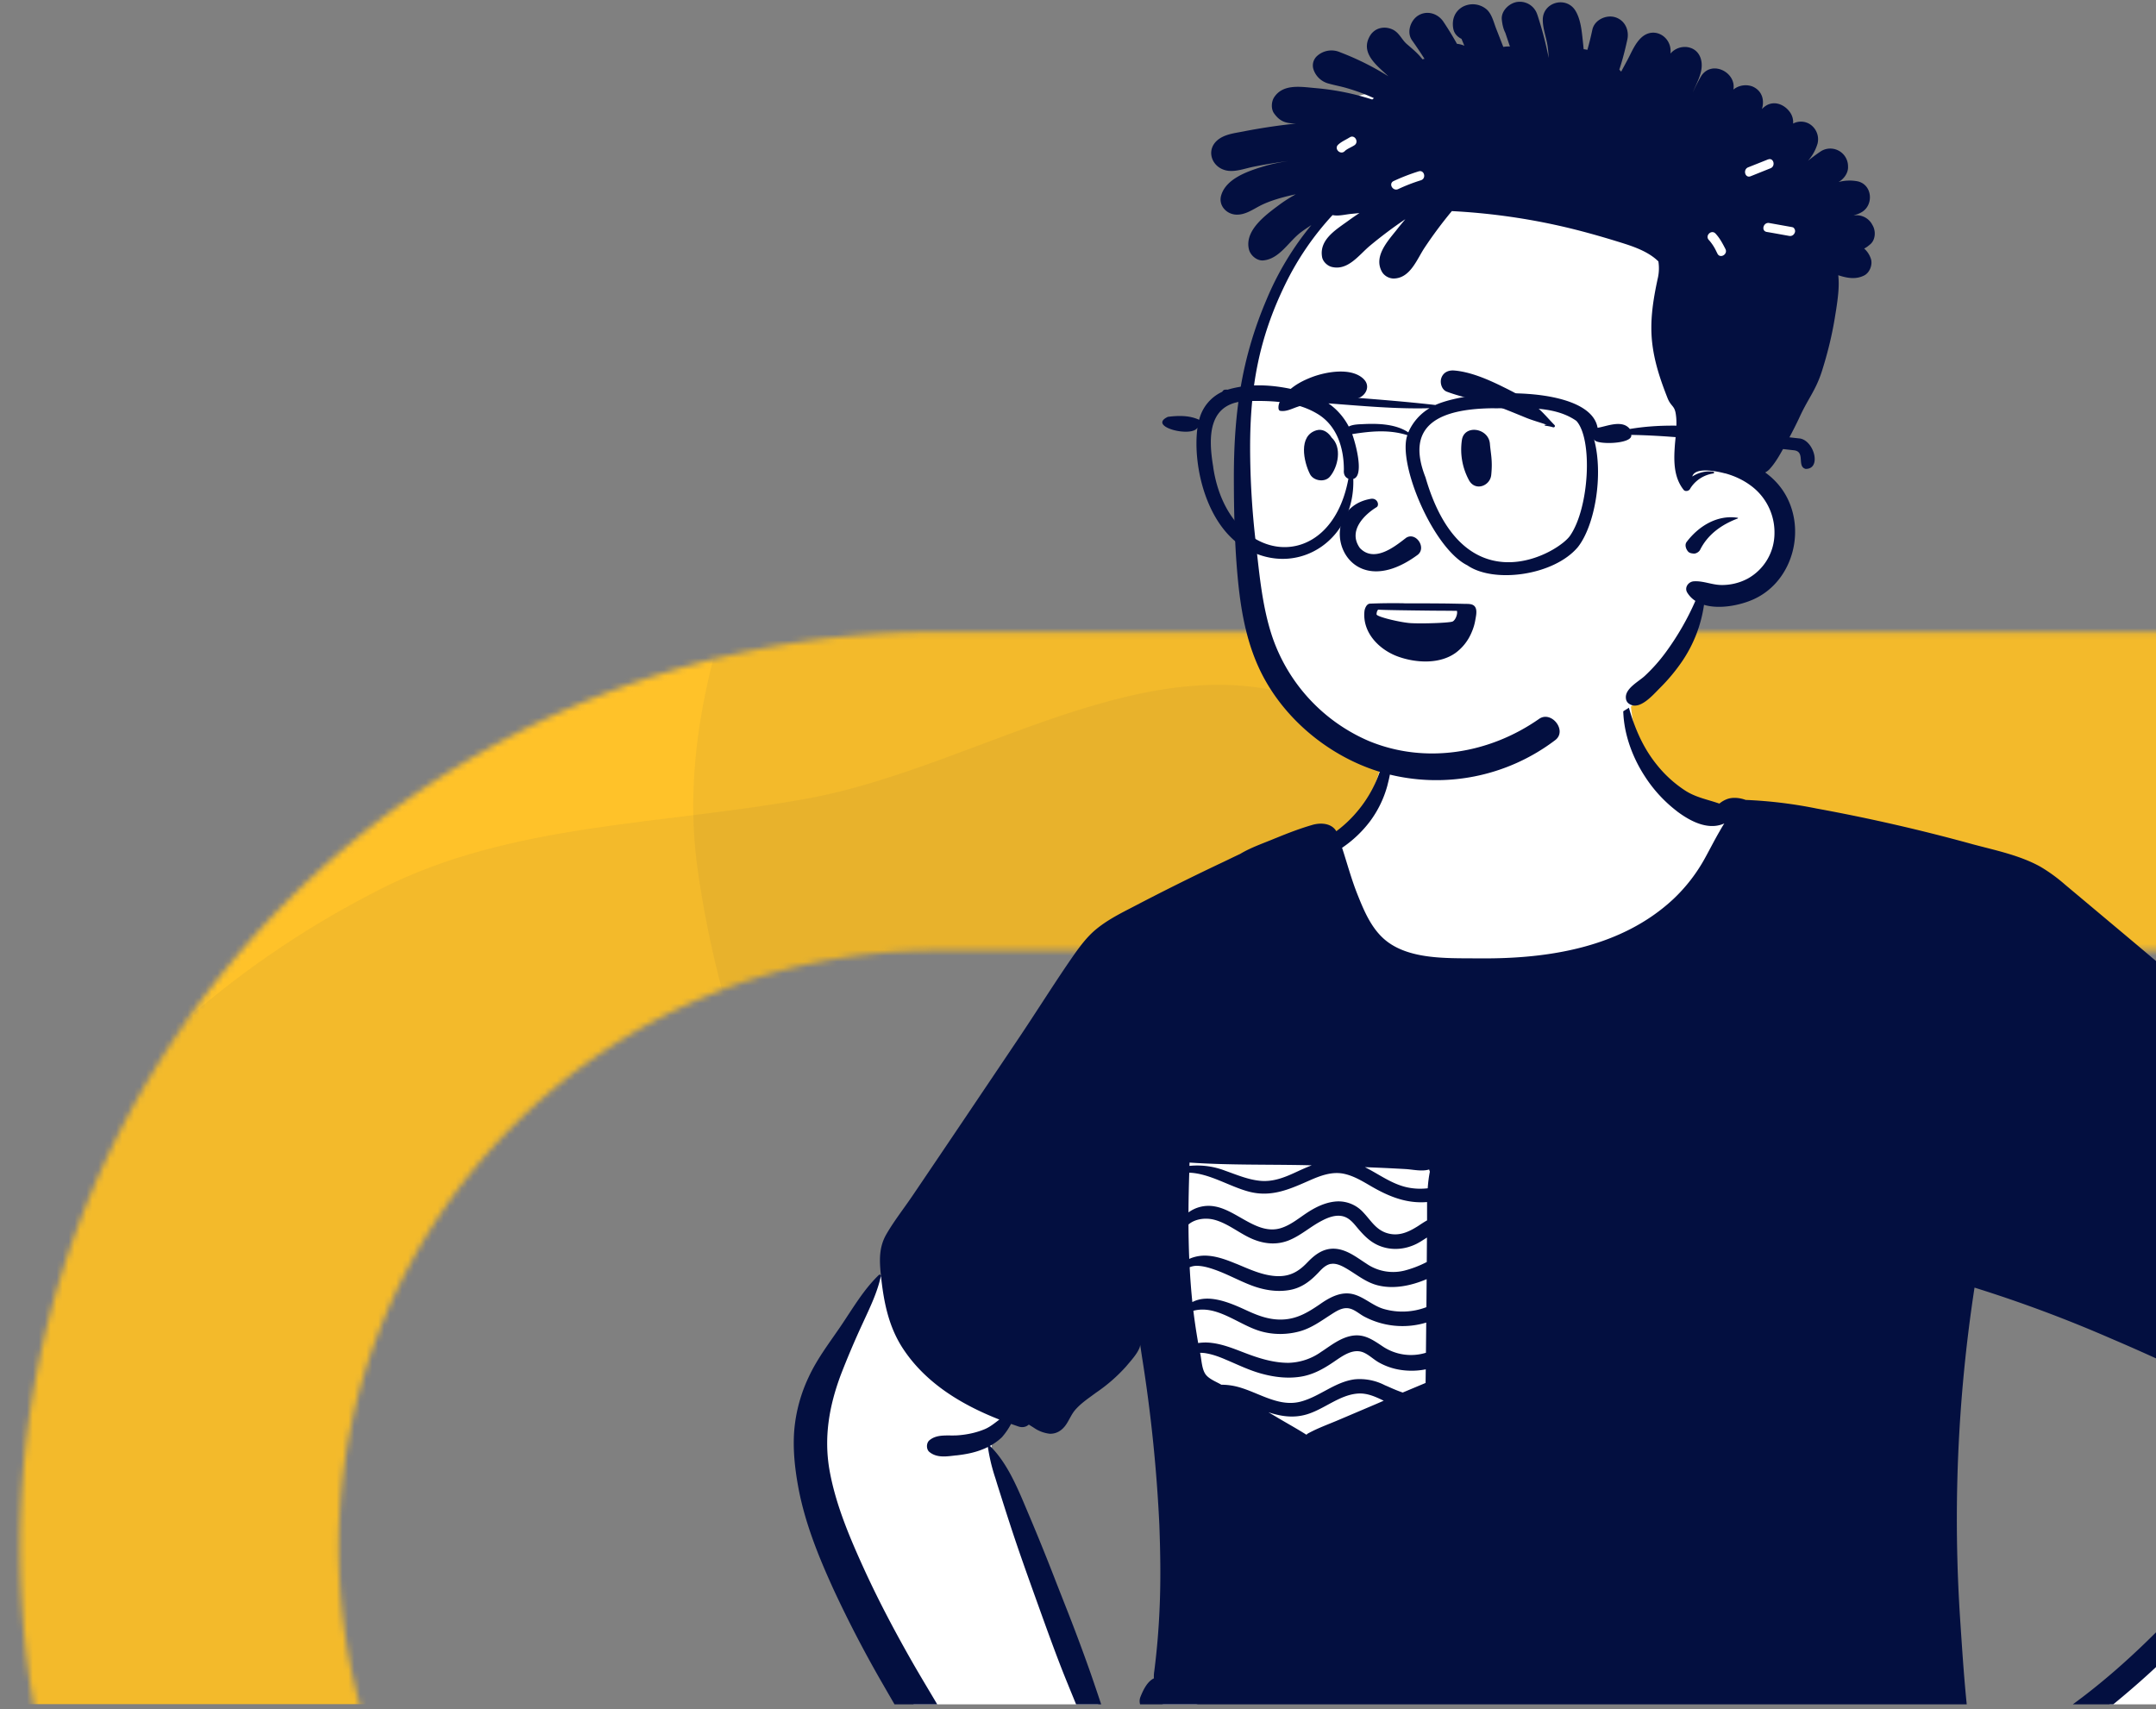 <svg xmlns="http://www.w3.org/2000/svg" fill="none" viewBox="0 0 362 287"><rect x="0" y="0" width="362" height="287" fill="#808080" stroke="none"/><g id="desktop_astuces-section_bottom-right-angle" clip-path="url(#clip0_3180_142125)"><g id="shape"><mask id="mask0_3180_142125" width="2006" height="484" x="-109" y="106" maskUnits="userSpaceOnUse" style="mask-type:alpha"><path id="mask" fill="#BBDBFD" fill-rule="evenodd" d="M395.19 535.9a61.16 61.16 0 1 0 0-122.32H157.1c-84.9 0-153.73-68.83-153.73-153.73 0-84.9 68.83-153.72 153.73-153.72h1712.95a26.74 26.74 0 0 1 0 53.5H157.11c-55.36 0-100.23 44.87-100.23 100.22 0 55.36 44.87 100.23 100.23 100.23h238.07c63.33 0 114.66 51.33 114.66 114.66s-51.33 114.65-114.65 114.65H-81.58a26.75 26.75 0 0 1 0-53.5h476.76Z" clip-rule="evenodd"/></mask><g mask="url(#mask0_3180_142125)"><g id="shapes"><path id="secondary-color" fill="#FFC229" fill-rule="evenodd" d="M395.19 525.2a50.46 50.46 0 0 0 0-100.92H157.1c-90.81 0-164.43-73.62-164.43-164.43 0-90.8 73.62-164.42 164.43-164.42h1712.95a37.44 37.44 0 0 1 0 74.9H157.11a89.53 89.53 0 1 0 0 179.05h238.07c69.24 0 125.36 56.12 125.36 125.36 0 69.23-56.12 125.35-125.36 125.35H-81.58a37.45 37.45 0 1 1 0-74.9h476.76Z" clip-rule="evenodd"/><g id="BlobCorner" clip-path="url(#clip1_3180_142125)" opacity=".06"><path id="Vector" fill="#343A40" fill-rule="evenodd" d="M117.16 146.18c-5.72-39.97 22.4-77.87 33.15-117.96 10.45-38.98 7.11-80 29.37-115.18 24.68-39.01 56.72-81.08 103.1-94.23 46.31-13.14 91.28 12.58 135.34 26.6 37.86 12.05 72.33 28.04 104.26 49.65 33.84 22.9 69.23 45.35 87.7 80.3 19.74 37.34 27.85 80.63 19.8 123.05-8.23 43.33-31.9 84.52-65.42 117.28-32.86 32.12-75.67 55.57-121.47 65.42-43.15 9.27-84.18-7.46-127.25-11.97-45.25-4.73-96.22 7.58-133.18-15.3-37.62-23.3-59.36-65.4-65.4-107.66Z" clip-rule="evenodd"/></g><g id="BlobCorner_2" clip-path="url(#clip2_3180_142125)" opacity=".06"><path id="Vector_2" fill="#343A40" fill-rule="evenodd" d="M246.8 446.83c-25.32 14.88-58.4 9.49-88.56 3.55-27.06-5.32-50.57-21.78-75.37-35.81-25.48-14.41-53.9-24.27-72.48-47.84-19.55-24.82-32.82-55.98-33.52-86.72-.68-30.25 13.9-56.81 29.71-80.55 14.53-21.81 34.35-38.52 57.35-50.18 21.93-11.11 47.16-10.71 71.63-15.18 30.2-5.52 60.48-29.12 89.55-14.25 28.69 14.67 31.71 56.44 48.73 84.97 16.72 28.04 47.08 50.03 50.73 81.8 3.67 31.9-18.34 57.3-31.6 84.6-13.22 27.25-20.77 60.7-46.17 75.61Z" clip-rule="evenodd"/></g></g></g></g><g id="peep-60"><g id="BODY" fill-rule="evenodd" clip-rule="evenodd"><path id="ð¨ Background" fill="#fff" d="M268.76 110.75c-13.85-.99-32.85 1.75-36.86 17.52-1.24 5.73-3.69 8.25-7.8 12-26.12 33.35 65 38.96 69.68 6.44 9.87 3.58 20.6 4.34 30.48 7.97 5.36 1.97 10.21 5.09 14.86 8.34 18.98 13.45 37.68 27.28 56.59 40.82-7.32 3.36-21.23 16.2-15.56 24.82 1.32 1.68 3.28 2.84 5.02 4.07l.91.65c1.97 1.4 5.28 3.8 7.1 5.1l.35.25.41.3a314.95 314.95 0 0 1-45.8 52.9c-1.45 1.36-.85 4.38 1.26 4.74l2.51.36c8.13 1.19 16.41 2.25 24.6 1.6 7.97-.86 12.78-7.9 18.23-13A333.66 333.66 0 0 0 425 250.16l.2-.27c2.87-3.91 6.68-7.92 6.96-12.98.5-1.52-.83-3.7-2.12-4.73l-.44-.64c-6.9-9.9-14.71-19.45-24.5-26.63a3.46 3.46 0 0 0-1.44-2.9l-40.9-29.54c-10.56-7.24-20.37-15.76-31.8-21.61-11.7-5.62-24.9-5.84-36.9-10.53-.25-3.38-7.37-4.25-7.15-3.72-7.51-4.53-11.38-9.92-12.57-14.87-1.2-4.94.29-9.46-5.57-11ZM167.61 216.8c-12.65-19-24.7 2.02-29.97 14.68-6.22 17.33 6.66 38.65 14.98 53.59 3.07 4.15 7.1 12.9 12.5 13.53 13.62-.05 27.25-1 40.87-1.3 8.8-2.17-3.54-15.36-12.07-10.54-2.58.96-3.87 3.89-6.39 4.83-.92.2-.98-.22-1.35-1.13l-.06-.13-1.96-4.74c-5.55-13.63-11.41-27.14-17.24-40.64-1.25-2.93.5-5.35 2.77-7.09 1.74-1.43 9.21-4.91 2.17-3.38 2.71-6.28-.55-12.65-4.25-17.68Zm31.4-26c-1.22-.15-2.78 1.08-2.97 2.26-1.55 9.84.18 19.56 2.25 29.18l.38 1.76c.77 3.5 1.63 7.08 3.53 10.16a17.9 17.9 0 0 0 8.28 6.94c10.85 4.32 24.35.05 32.33-8.02 5.1-6.98.62-15.75-.24-23.4.81-2.06 1.11-4.44 1.58-6.57l.06-.25 1.82-7.93c.4-1.75-.88-4.14-2.98-3.9a185.4 185.4 0 0 1-44.04-.23Z"/><path id="ð Ink" fill="#030F40" d="M147.9 214.31c.04-.2-.19-.34-.34-.2-2.58 2.48-4.4 5.65-6.39 8.58-1.9 2.8-3.97 5.48-5.39 8.56a26.06 26.06 0 0 0-2.42 8.92c-.25 3.12.08 6.26.63 9.33 1.09 6.07 3.41 11.81 5.96 17.4a200.36 200.36 0 0 0 8.25 15.86l1.06 1.84c1.3 2.25 2.6 4.5 4 6.67 1.74 2.71 3.33 5.51 5.63 7.77 1.63 1.62 4.7 0 3.97-2.3-.33-1-.58-1.94-1.08-2.87-.38-.71-.81-1.4-1.21-2.1l-2.41-4.19c-1.7-2.94-3.48-5.82-5.15-8.76-2.9-5.1-5.65-10.31-8.08-15.66l-.29-.64c-2.23-4.95-4.35-10.09-5.33-15.45-1.03-5.65-.1-10.98 1.9-16.29a144.5 144.5 0 0 1 3.43-8.1l.24-.52c1.17-2.55 2.42-5.09 3.02-7.85Zm125.02-97.73c-.02-.1-.2-.1-.2 0-.73 4.8.88 9.87 3.5 13.86a23.09 23.09 0 0 0 5.27 5.73l.16.13c2.13 1.58 5 3.11 7.63 2.08l.24-.1c-.3.45-.57.93-.85 1.42-.83 1.43-1.58 2.92-2.38 4.37a27.9 27.9 0 0 1-5.35 6.93c-8.7 8.1-20.93 10.03-32.4 9.94h-.82c-5.04-.04-11.63.21-15.53-3.43-2.09-1.95-3.24-4.73-4.28-7.34-1.02-2.56-1.72-5.2-2.57-7.8a19.7 19.7 0 0 0 4.68-4.43 17.93 17.93 0 0 0 2.92-6l.08-.33c.45-1.72.9-4 .18-5.64-.08-.19-.4-.18-.48 0-.39.78-.46 1.66-.7 2.5a20.73 20.73 0 0 1-4.15 7.82 20.57 20.57 0 0 1-3.5 3.3c-.76-1.32-2.54-1.5-4.03-1.06-2 .58-3.97 1.33-5.9 2.12l-.38.15c-1.9.8-4.05 1.52-5.83 2.6-1.08.5-2.12 1.02-3.1 1.48a411.3 411.3 0 0 0-14.42 7.17l-1.02.53c-2 1.03-3.98 2.08-5.72 3.53-1.77 1.48-3.14 3.5-4.44 5.38-2.95 4.32-5.73 8.76-8.65 13.1-5.89 8.76-11.78 17.52-17.7 26.26-1.44 2.12-3.06 4.18-4.34 6.39-1.23 2.1-1.2 4.27-.96 6.62l.04.43c.46 4.32 1.26 8.46 3.68 12.16 3.82 5.82 9.84 9.44 16.2 11.94-.77.57-1.5 1.2-2.43 1.6-1.43.6-2.95.92-4.49 1.04-1.65.13-3.5-.28-4.83.84-.54.45-.55 1.52 0 1.96 1.28 1.05 2.93.75 4.5.57h.09c1.45-.17 2.88-.43 4.24-.97.33-.13.67-.27.99-.44a30.29 30.29 0 0 0 1.26 5.25l.33 1.08c.7 2.2 1.38 4.38 2.1 6.57 1.35 4.17 2.83 8.3 4.31 12.43l1.28 3.56c1.32 3.65 2.65 7.3 4.12 10.88.9 2.22 1.82 4.43 2.73 6.65.9 2.16 1.63 4.5 2.74 6.55.9 1.7 3.39.48 2.99-1.26-.52-2.28-1.5-4.55-2.26-6.77-.76-2.26-1.51-4.52-2.29-6.77a315.45 315.45 0 0 0-4.35-11.63l-1.5-3.82a379.84 379.84 0 0 0-4.52-11.19l-.17-.4c-1.64-3.87-3.34-8.22-6.33-11.22a.23.23 0 0 0-.14-.06c.73-.4 1.42-.88 2.02-1.45l.03-.03a11.5 11.5 0 0 0 1.54-2.24l1.24.43c.72.24 1.32.06 1.74-.32l.8.5a5.81 5.81 0 0 0 2.73 1.04c1.2.03 2.13-.63 2.77-1.6.57-.86.91-1.8 1.64-2.57.7-.77 1.53-1.4 2.38-2.02l1-.73a27.29 27.29 0 0 0 5.05-4.42c.74-.89 1.73-1.94 2.18-3 .09-.2.14-.4.15-.6l.3 2a255.7 255.7 0 0 1 2.92 28.24c.17 4.67.25 9.34.04 14a123.67 123.67 0 0 1-.88 10.48l-.04.27c-.04.35-.06.7-.03 1.02-1.14.56-1.8 1.97-2.25 3.08-.34.84-.07 1.65.48 2.24a9.73 9.73 0 0 0-1.75 2.13c-.1.17.11.3.24.2.82-.65 1.7-1.19 2.62-1.6.48.19 1 .24 1.5.1.52-.14.97-.5 1.3-.94a10.37 10.37 0 0 1 9.03 2.87l.22.25-.51.2-.46.16c-.44.09-.9.14-1.35.18l-.68.05c-2.62.22-5.23.29-7.66 1.38-.51.23-.33 1.02.15 1.15 1.78.48 3.54.44 5.35.31l.39-.03c1.68-.12 3.48-.12 5.12-.58-.4 1.07.14 2.47 1.78 2.69 4.93.66 9.88.35 14.81-.09 4.98-.43 9.96-.85 14.95-1.11 16.14-.85 32.32-.69 48.48-.46l9.13.14c7.28.1 14.56.18 21.85.12l3.4-.03c1.45-.01 2.89-.03 4.33-.07l.86-.03c1.71-.06 3.98.2 5.47-.82a2.62 2.62 0 0 0 .77-3.6 5.76 5.76 0 0 0-.82-.98c-.63-5.37-.98-10.77-1.34-16.16a256.06 256.06 0 0 1 2.37-56.36 226.44 226.44 0 0 1 22.87 8.53 347.5 347.5 0 0 1 12 5.39c3.62 1.7 7.25 3.85 11.12 4.96.35.31.84.46 1.28.32l.05-.02c.4.1.85.04 1.28-.22l.26-.16.13-.08a13.7 13.7 0 0 0 3.7-3.2c1.17 1.08 2.42 2.07 3.66 3.08 1.34 1.09 2.68 2.19 4 3.3.54.44 1.12.86 1.58 1.36l.07.08a1 1 0 0 1 .03.03c-2.01 1.3-3.77 3.27-5.35 4.99a176.6 176.6 0 0 0-4.95 5.64l-1.57 1.85c-11.1 13.08-22.33 26.64-36.7 36.26-2.28 1.52-.11 5.22 2.15 3.67 4.27-2.94 8.3-6.2 12.19-9.63 6.8-6 12.92-12.74 18.65-19.76 2.9-3.56 5.71-7.2 8.47-10.86l.94-1.24a160.9 160.9 0 0 0 3.67-5.02l.25-.36a24.74 24.74 0 0 0 2.83-4.91c.25.26.55.48.97.64.73.29 1.62-.31 1.8-1.02.43-1.72-1.06-2.74-2.28-3.65a204.6 204.6 0 0 0-4.5-3.23l-.54-.38c-1.89-1.34-3.79-2.7-5.85-3.76a1.2 1.2 0 0 0-.22-.23l-.29-.23a98.23 98.23 0 0 1 15.37-19.18l1.14-1.1a60.98 60.98 0 0 1 5.44-4.8l.6.68c.8.9 1.6 1.8 2.46 2.65 1.69 1.67 3.35 3.37 5 5.07 2.74 2.84 5.4 5.76 8.04 8.68l1.32 1.46c2.75 3.05 5.7 6.04 8.2 9.3l.13.16c1.1 1.47 1.87 3.08 1.36 4.94-.49 1.8-1.65 3.38-2.66 4.93l-.1.15a232.67 232.67 0 0 1-13.19 18.52c-9.42 11.9-20.16 23.17-32.98 31.44-1.77 1.14-.11 4 1.67 2.83a131.24 131.24 0 0 0 20.69-17.04 174.86 174.86 0 0 0 16-18.68c2.4-3.18 4.7-6.44 6.91-9.76 2.14-3.23 4.62-6.55 6.17-10.11a8.08 8.08 0 0 0 .45-5.88c-.61-1.81-1.82-3.32-3.08-4.74l-.11-.13a550.81 550.81 0 0 0-8.8-9.6 201.7 201.7 0 0 0-9.27-9.23 67 67 0 0 0-7.89-6.32l.76-.5c.78-.51.97-1.6.3-2.28-1.87-1.87-4.02-3.5-6.03-5.21l-5.7-4.82-11.59-9.81c-6.94-5.87-13.84-11.79-20.75-17.68-2.89-2.46-5.8-4.9-8.7-7.33l-5.16-4.33-2.52-2.11a27.37 27.37 0 0 0-4.08-2.97c-3.46-1.94-7.62-2.78-11.43-3.8l-.25-.07a303.94 303.94 0 0 0-25.92-5.92 75.46 75.46 0 0 0-11.93-1.45c-1-.37-2.24-.5-3.21-.1-.4.16-.83.4-1.2.72-1.96-.69-3.89-1.01-5.71-2.17a20.21 20.21 0 0 1-4.8-4.36c-2.8-3.46-4.27-7.56-5.26-11.84ZM228 234.02c1.55-.11 2.94.53 4.33 1.2-.78.35-1.56.68-2.34 1.01l-5.2 2.21c-1.7.73-3.52 1.37-5.15 2.27a.9.9 0 0 0-.28.23c-1.7-1.08-3.49-2.05-5.2-3.08l-1.19-.7c2.05.68 4.14 1.02 6.36.38 2.97-.85 5.54-3.3 8.67-3.52Zm-4.25-5.19.28-.19c1.5-1.02 3.3-2.35 5.12-1.42.86.43 1.57 1.14 2.41 1.6.86.48 1.8.84 2.74 1.06 1.58.37 3.39.42 5.09.07l-.03 2.29-3.84 1.61c-.82-.28-1.62-.62-2.46-1l-.56-.24a9.18 9.18 0 0 0-5.03-.98c-3.36.43-5.9 2.92-9.11 3.75-3.94 1.02-7.5-1.91-11.21-2.64a10.7 10.7 0 0 0-1.88-.2h-.2l-.1-.06c-.8-.46-2-.91-2.56-1.7-.6-.86-.66-2.29-.85-3.3l-.06-.3c.35 0 .7.02 1.06.09 1.14.2 2.21.6 3.27 1.06 2 .84 3.96 1.81 6.06 2.37 2.07.56 4.22.82 6.35.51 2.07-.3 3.8-1.23 5.51-2.38Zm-.32-8.04.31-.2c.82-.52 1.76-1.07 2.77-.87.9.17 1.67.88 2.45 1.32a13.72 13.72 0 0 0 10.51 1.06l-.05 5.07a8.53 8.53 0 0 1-7.16-1l-.81-.54c-1.39-.9-2.69-1.63-4.52-1.3-1.8.33-3.33 1.5-4.81 2.5l-.25.16a9.88 9.88 0 0 1-5.51 1.87c-2.26.01-4.48-.61-6.58-1.38-2.09-.76-4.07-1.68-6.3-1.96a8.1 8.1 0 0 0-2.3.02 103.08 103.08 0 0 1-.81-5.42c3.95-1.06 7.6 2.37 11.28 3.43 2.13.62 4.45.61 6.58.02 1.97-.55 3.52-1.7 5.2-2.78Zm-.01-8.53c.84-.16 1.68.22 2.4.62 1.83 1.02 3.4 2.43 5.48 2.96 2.67.68 5.59.1 8.24-1.03l-.04 4.7a11.3 11.3 0 0 1-7.18.3c-1.86-.55-3.29-2.02-5.15-2.48-1.91-.47-3.71.44-5.25 1.48l-.46.32c-1.76 1.19-3.47 2.23-5.67 2.43-2.33.21-4.35-.52-6.43-1.48l-.48-.22c-2.63-1.2-6.05-2.58-8.68-1.2-.2-1.96-.35-3.9-.45-5.86.36-.13.73-.23 1.16-.23 1.04 0 2.12.32 3.08.66 2.1.74 4.05 1.84 6.13 2.63 1.97.75 4.15 1.14 6.25.8 1.95-.3 3.41-1.32 4.76-2.71l.2-.2c.58-.63 1.22-1.32 2.09-1.5Zm-1.54-7.23c.97-.52 2.16-1 3.28-.84 1.08.14 1.8.86 2.45 1.64l.36.43c1.19 1.4 2.35 2.57 4.17 3.14 1.9.6 3.9.36 5.66-.5.62-.31 1.2-.7 1.79-1.08l-.03 4.11a17.8 17.8 0 0 1-3.66 1.42 7.87 7.87 0 0 1-6.51-1.17l-.22-.14c-1.55-1.02-3.14-2.23-5.05-2.34-1.87-.1-3.27.92-4.5 2.19l-.15.15c-1.55 1.63-3.12 2.43-5.43 2.24-2.24-.18-4.33-1.17-6.38-2.02l-.19-.07c-1.87-.77-4.03-1.56-6.09-1.27-.5.07-1.13.22-1.7.49-.08-1.93-.12-3.85-.13-5.78 1.17-1 3-1.18 4.46-.76 2.29.65 4.17 2.32 6.36 3.23 1.94.8 3.96.99 5.94.23 2.05-.8 3.65-2.3 5.57-3.3Zm-22.2-8.1c3.43.12 6.78 2.34 10.05 3.19 3.66.95 6.64-.34 9.9-1.78l.41-.18c1.68-.73 3.47-1.39 5.32-1.1 1.8.3 3.4 1.3 4.95 2.2l.3.17c2.83 1.6 5.7 2.7 9 2.43v3.08c-.55.3-1.07.66-1.56.98l-.18.11c-1.58.98-3.2 1.63-5.07 1.02-1.82-.59-2.67-2.16-3.91-3.46a5.62 5.62 0 0 0-4.31-1.84c-1.8.07-3.5.86-5 1.83-1.48.96-2.92 2.21-4.66 2.7-3.9 1.08-7.25-3.04-10.94-3.68a5.7 5.7 0 0 0-4.43 1c.01-2.22.06-4.44.13-6.67Zm29.5-.93 1.44.06c1.8.07 3.58.16 5.36.26 1.24.07 2.76.45 3.98.07a2 2 0 0 0 .12.36c-.18.91-.3 1.85-.36 2.8-1.13.13-2.26.09-3.37-.14-2.65-.55-4.8-2.22-7.18-3.41Zm-29.45-.77c6.53.45 13.1.3 19.64.44l.78.02h.1c-.75.29-1.5.62-2.24.96l-.74.34c-1.75.8-3.53 1.46-5.5 1.32-2.1-.16-4.07-1.01-6.03-1.7a13.05 13.05 0 0 0-6.03-.82l.02-.56Z"/></g><g id="HEAD" fill-rule="evenodd" clip-rule="evenodd"><path id="ð¨ Background_2" fill="#fff" d="M298.76 26.42a9.11 9.11 0 0 0-4.92-2.84c1.71.85 3.38 1.74 4.92 2.84Zm2.63 12.37c.23-1.1.4-2.2.44-3.3-.3.45-.77.76-1.31.91a17 17 0 0 1 .87 2.39Zm-89.61 17.13c1.54-6.42 8.75-18.77 10.46-21.15 1.85-5.88-8.24-10.6-2.75-15.2 2.48-2.08 5.77-2.81 8.85-3.55 21.34-5.11 44.26-2.53 64.05 6.87 3-.63 6.15.6 8.33 2.77 10.29 10.31-3.73 28.92-6.8 40.55-5.25 12.96 5.58 15.14 4.42 26.11-.9 5.67-6.65 7.17-11.5 8.03-.79.18-1.83.2-2.08 1.03a21.38 21.38 0 0 1-7.1 12.45c.31.93.07 2.07-1.04 2.9a55.07 55.07 0 0 1-35.48 10.57c-15.04-.8-22.81-9.4-24.69-11.62-10.37-13.97-9.13-32.41-7.02-49.07 1.48-11.6-.4.68 2.35-10.69Z"/><path id="ð Ink_2" fill="#030F40" d="M258.13 2.5A3.07 3.07 0 0 0 254.8.32c-1.35.16-2.8 1.5-2.64 2.98.03.29.07.56.12.81h-.01l.03.1c.1.47.24.9.45 1.3l.77 2.3a4.9 4.9 0 0 0-1.11.07l-1.16-2.97c-.42-1.05-.71-2.41-1.53-3.23a3.57 3.57 0 0 0-4.16-.52c-1.35.79-1.83 2.2-1.54 3.7.15.76.66 1.3 1.3 1.63l.07.03.48 1.16a4.08 4.08 0 0 0-1.24-.32 55.59 55.59 0 0 0-2.26-3.69c-.91-1.38-2.7-1.97-4.19-1.1-1.34.79-2.05 2.84-1.1 4.19a81.33 81.33 0 0 1 2.1 3.12c-.12.02-.23.04-.34.08-.05-.07-.1-.14-.17-.21-.74-.92-1.6-1.6-2.48-2.37-.83-.72-1.22-1.84-2.3-2.39-1.38-.68-3.03-.35-3.85 1-1.75 2.92 1.2 5.05 3.07 6.82a46.18 46.18 0 0 0-8.07-4.02 3.6 3.6 0 0 0-3.95.66 2.14 2.14 0 0 0-.57 2.15 3.64 3.64 0 0 0 2.63 2.45c.95.27 1.93.44 2.89.72 1.6.46 3.15 1.02 4.66 1.72-.1.06-.21.14-.3.22a42.6 42.6 0 0 0-9.24-1.89l-.65-.06c-2.34-.22-5.15-.63-6.59 1.6-.47.74-.52 1.96 0 2.68 1 1.4 2 1.68 3.66 1.71a103.72 103.72 0 0 0-8.23 1.21l-.56.11c-1.36.27-2.87.43-4.03 1.21-2.54 1.71-1.35 5.05 1.46 5.4 1.36.17 2.88-.4 4.21-.67a87.03 87.03 0 0 1 5.94-.98c-1.38.2-2.76.48-4.1.88l-.36.11c-2.58.79-6.07 2.04-6.87 4.79-.49 1.67.85 3.13 2.46 3.23 1.5.09 2.76-.8 4.03-1.47.93-.48 1.88-.83 2.88-1.14 1.03-.32 2.1-.58 3.15-.8-.9.5-1.77 1.04-2.61 1.65l-.39.29c-2.23 1.66-5.64 4.23-4.85 7.34.25.98 1.34 1.92 2.4 1.82 2.74-.25 4.25-3.17 6.32-4.73.54-.4 1.13-.8 1.75-1.2a49.78 49.78 0 0 0-7.52 12.5c-4.18 9.8-5.45 18.88-5.49 29.41v.33c0 5.81.13 11.73.7 17.52.53 5.34 1.5 10.62 3.92 15.46 4.07 8.12 12 14.45 20.76 16.85a33.02 33.02 0 0 0 28.6-5.6c2.03-1.58-.67-5-2.74-3.54-8.3 5.8-19.04 7.65-28.57 3.71a29.35 29.35 0 0 1-16.23-17.54c-1.64-4.91-2.12-10.15-2.7-15.27l-.04-.34a138.3 138.3 0 0 1-.97-16.14c0-10 1.44-18.25 5.86-27.33a48.14 48.14 0 0 1 7.98-11.7c.98.2 2.02-.08 3-.19l1.52-.15c-.52.33-1.02.68-1.52 1.03l-.65.47c-2.03 1.45-4.62 3.11-4.1 5.92.15.76.9 1.46 1.64 1.63 2.67.64 4.5-1.95 6.3-3.49a73.25 73.25 0 0 1 6.03-4.53l-1.06 1.28-.5.64c-1.54 1.91-3.75 4.4-2.38 6.89.39.7 1.21 1.16 2.01 1.15 2.75-.06 3.85-3.18 5.14-5.14a71.73 71.73 0 0 1 4.6-6.18c5.79.3 11.55 1.06 17.2 2.28 3.9.84 7.72 1.92 11.52 3.11l.31.1c2.06.66 4.17 1.5 5.65 2.96a7.6 7.6 0 0 1-.15 3.04l-.16.77c-.65 3.19-1.09 6.32-.76 9.6.35 3.37 1.37 6.4 2.61 9.55.59 1.47 1.2 1.2 1.4 2.8.17 1.2.07 2.45-.04 3.67l-.1 1.03c-.22 2.71-.34 5.66 1.44 7.9.28.34.87.2 1.07-.14.07-.14.16-.27.25-.4a5.5 5.5 0 0 1 3.67-2.21c.2-.04.12-.3-.04-.31a5.28 5.28 0 0 0-3.5.82c.49-1.67 4.24-.86 5.47-.53h.05c1.54.42 3 1.09 4.28 2.04a9.73 9.73 0 0 1 4 8.08 8.72 8.72 0 0 1-4.5 7.56 9.15 9.15 0 0 1-4.42 1.07c-1.6-.02-3.02-.72-4.62-.62-.92.06-1.63 1.05-1.1 1.9a4.4 4.4 0 0 0 1.36 1.39 45.33 45.33 0 0 1-4.9 8.53 28.15 28.15 0 0 1-3.6 4.07c-1.05.97-3.3 2.1-3.17 3.7.04.59.35.94.88 1.16 1.65.68 3.66-1.65 4.77-2.77l.09-.09a30.75 30.75 0 0 0 3.73-4.49 22.56 22.56 0 0 0 3.65-9.45c2.65.8 6.16.05 8.32-.93 6.8-3.07 9.03-12.2 4.9-18.3-.8-1.17-1.8-2.18-2.95-3 .25-.13.49-.3.7-.52 1.15-1.23 1.97-2.83 2.78-4.3l.1-.18c.72-1.3 1.4-2.62 2.04-3.96l.23-.5c1.43-3.06 2.67-4.39 3.69-7.6.98-3.1 1.75-6.25 2.24-9.46l.14-.85c.28-1.87.56-3.86.35-5.75 1.44.47 2.9.76 4.33.05.95-.46 1.47-1.82 1.15-2.8a3.88 3.88 0 0 0-1.13-1.73c.3-.15.58-.34.82-.55l.22-.18c.87-.76.93-2.19.4-3.13l-.15-.27a2.96 2.96 0 0 0-2.56-1.46h-.5c.48-.11.95-.27 1.4-.55 2-1.22 1.74-4.56-.68-5.14a7.14 7.14 0 0 0-3.26.11l.12-.07c.85-.52 1.56-1.53 1.48-2.57a2.98 2.98 0 0 0-4.49-2.57c-.76.5-1.5 1.05-2.23 1.64a7.65 7.65 0 0 0 1.6-2.87 3.02 3.02 0 0 0-1.36-3.32 2.83 2.83 0 0 0-2.74-.06 2.9 2.9 0 0 0-.56-1.95c-.9-1.24-2.56-1.95-4-1.05-.19.12-.44.32-.68.57.47-1.51.04-3.1-1.59-3.8a3.3 3.3 0 0 0-3.2.52c.55-2.95-3.82-5.12-5.52-2.07-.39.7-.77 1.42-1.11 2.16l-.13.28h-.01l.09-.2.09-.21c.47-1.1 1.07-2.23 1.23-3.42.25-1.76-.54-3.43-2.45-3.68a3.2 3.2 0 0 0-2.76 1.1c.36-2.73-2.69-4.71-4.89-2.68-1.04.97-1.6 2.37-2.25 3.61l-1.13 2.1-.31-.34c.55-1.66.98-3.36 1.35-5.07.34-1.62-.46-3.29-2.13-3.75-1.52-.41-3.42.52-3.75 2.13a54.1 54.1 0 0 1-.83 3.37 5.55 5.55 0 0 0-.63-.11l-.06-.63-.08-.75c-.18-1.7-.36-3.65-1.25-5.1-1.53-2.47-5.42-1.44-5.47 1.48-.02 1.52.6 3.02.81 4.51.1.65.15 1.31.18 1.97a59.02 59.02 0 0 0-1.65-6.48l-.24-.76Zm33.64 84.45c-3.42-.53-6.54 1.38-8.57 4.05-.37.48-.13 1.17.2 1.58.25.3.57.34.93.38.42.06.95-.28 1.13-.64 1.3-2.6 3.63-4.24 6.31-5.25.05-.02.07-.1 0-.12Zm-4.74-46.53-.1-.11c-.7-.72.4-1.81 1.1-1.1.72.76 1.2 1.68 1.68 2.61.44.89-.9 1.67-1.34.78l-.2-.4a7.96 7.96 0 0 0-1.14-1.78Zm9.61-1.47c-.98-.17-.57-1.66.41-1.5l3.8.68c.98.16.56 1.65-.42 1.49-1.26-.22-2.52-.46-3.79-.67Zm-58.45-10.17c.94-.32 1.35 1.17.4 1.49a29 29 0 0 0-3.82 1.48c-.9.43-1.68-.9-.79-1.34a34.14 34.14 0 0 1 4.2-1.63Zm58.67-2c.93-.38 1.33 1.12.41 1.48l-3.34 1.34c-.93.37-1.33-1.13-.41-1.5l3.34-1.33Zm-70.36-3.64.12-.07c.84-.55 1.62.79.78 1.33-.49.32-1.08.53-1.53.9l-.1.1c-.72.68-1.82-.42-1.09-1.1.53-.5 1.2-.78 1.82-1.16Z"/></g><g id="FACE" fill="#030F40" fill-rule="evenodd" clip-rule="evenodd"><path id="ð Ink_3" d="M228.33 92.03c-2.1-2.93.87-5.69 2.82-6.87.51-.36.1-1.58-.99-1.39-9.91 1.7-4.77 18.74 7.89 9.39 1.5-1.21-.32-3.88-1.95-2.85l-.26.2c-1.82 1.41-5.16 3.99-7.51 1.52Zm15.54 12.35c-.48.2-4.51.38-6.9.27-1.62-.07-5.84-1.06-5.84-1.48 0-.42.18-.8.33-.79.63.07 5.63.13 9.15.17a525.42 525.42 0 0 1 4.01.03c.17.53-.27 1.62-.75 1.8Zm-8.08-3.07a97.18 97.18 0 0 0-5.78.06c-.58.04-.87.86-.91 1.25-.39 3.65 2.53 6.56 5.75 7.68 3 1.05 6.94 1.25 9.6-.7a8.14 8.14 0 0 0 2.61-3.34c.31-.7.54-1.43.66-2.2l.04-.21c.1-.55.21-1.2.03-1.7-.27-.72-.99-.73-1.64-.74h-.17l-.79-.02-2.09-.04a518.1 518.1 0 0 0-6.06-.03h-1.25Z"/><path id="Path" d="m253.44 65.5-.52-.26-.53-.26-.36-.18c-2.47-1.2-5.22-2.36-7.86-2.58-.96-.08-1.83.3-2.16 1.25-.28.8.05 1.99.93 2.31 2.93 1.1 6.07 1.55 9.01 2.66 1.47.55 2.91 1.16 4.37 1.75 1.1.44 2.27.75 3.4 1.15l-.28-.02c-.1 0-.1.16 0 .17.38.04.77.11 1.14.21l.17.05c.24.08.44-.18.25-.38-1.22-1.24-2.2-2.51-3.65-3.53a30.14 30.14 0 0 0-3.92-2.34Z"/><path id="Path_2" d="M229 63.69c-2.04-2.06-6.38-1.27-8.81-.33-1.39.54-2.7 1.22-3.8 2.23l-.1.1-.17.16c-.74.73-1.57 1.72-1.45 2.76.02.16.1.34.28.38.98.17 1.93-.34 2.83-.65l.6-.2c.89-.3 1.78-.6 2.7-.8a14.9 14.9 0 0 1 3.5-.4c1.18.01 2.45.35 3.59-.12 1.26-.53 1.91-2.04.82-3.13Z"/><path id="Path_3" d="M250.16 74.52c-.22-2.67-4.29-3.28-4.7-.64a10.8 10.8 0 0 0 1.14 6.67c1.02 2.04 3.58 1.09 3.78-.77.26-2.48-.09-3.6-.22-5.26Z"/><path id="Path_4" d="M223.41 73.23c-.57-.74-1.39-1.25-2.37-.97-3.07.9-2.16 5.25-1.09 7.36.59 1.15 2.48 1.44 3.34.43 1.4-1.65 2.06-4.94.29-6.57-.05-.08-.1-.17-.17-.25Z"/></g><g id="ACCESORIES"><path id="ð Ink_4" fill="#030F40" fill-rule="evenodd" d="M203.7 78.44c2.47 16.62 19.66 18.45 22.7 1.96-.48-.22-.83-.64-.76-1.46.02-3.6-1.1-7.39-4.35-9.39-3.36-2.06-7.29-2.27-11.18-2.21-7.41-.18-7.26 6-6.4 11.1m25.39-7.23c2.33-.1 5.27-.01 7.36 1.4a8.79 8.79 0 0 1 3.56-4.06c-5.59.16-11.35-.39-16.98-.81 1.35.91 2.6 2.3 3.42 3.89.75-.4 1.84-.37 2.64-.42m10.26 9c6.45 22.16 22.56 12.5 24.32 9.66 3.17-4.7 3.77-16.13 1-19.19-3.94-2.76-9.54-2.05-14.2-2.12-8.58.12-14.67 2.68-11.12 11.64M196.09 70c1.75-.22 3.62-.27 5.25.5a7.02 7.02 0 0 1 3.86-4.7c.22-.26.19-.4.92-.36 4.52-1.36 9.57-.64 13.92.75 6.85.57 14.05 1.03 20.96 1.82 6.48-2.9 26.02-3.33 27.24 3.83 1.52-.23 4.13-1.43 5.41.2 9.42-1.6 19.15.62 28.6 1.6 2.39.44 3.61 5.16.91 5.1-1.52-.42.05-2.94-2-3.13-9.12-1-18.05-2.41-27.27-2.58.32 1.6-6.1 1.7-6.2.77l-.03.02c1.58 5.9.15 14.38-2.72 18.04-4.01 4.79-14.1 6.16-18.56 3.08-5.77-2.84-11.77-17.12-10.08-21.86-3.06-.97-6.09-.68-9.26-.18.73 2.04 1.98 7.09.18 7.52.33 10.01-8.8 16.26-17.22 12.15-7.29-3.4-9.83-14.21-8.94-20.77-.9 1.75-8.52-.15-4.97-1.8" clip-rule="evenodd"/></g></g></g><defs><clipPath id="clip0_3180_142125"><path fill="#fff" d="M0 0h362v286.21H0z"/></clipPath><clipPath id="clip1_3180_142125"><path fill="#fff" d="M191.4 370.19 30.53-93.98l498.19-172.65 160.85 464.16z"/></clipPath><clipPath id="clip2_3180_142125"><path fill="#fff" d="m-21.88 104.1 353.62 10.6-10.55 351.64-353.62-10.6z"/></clipPath></defs></svg>
